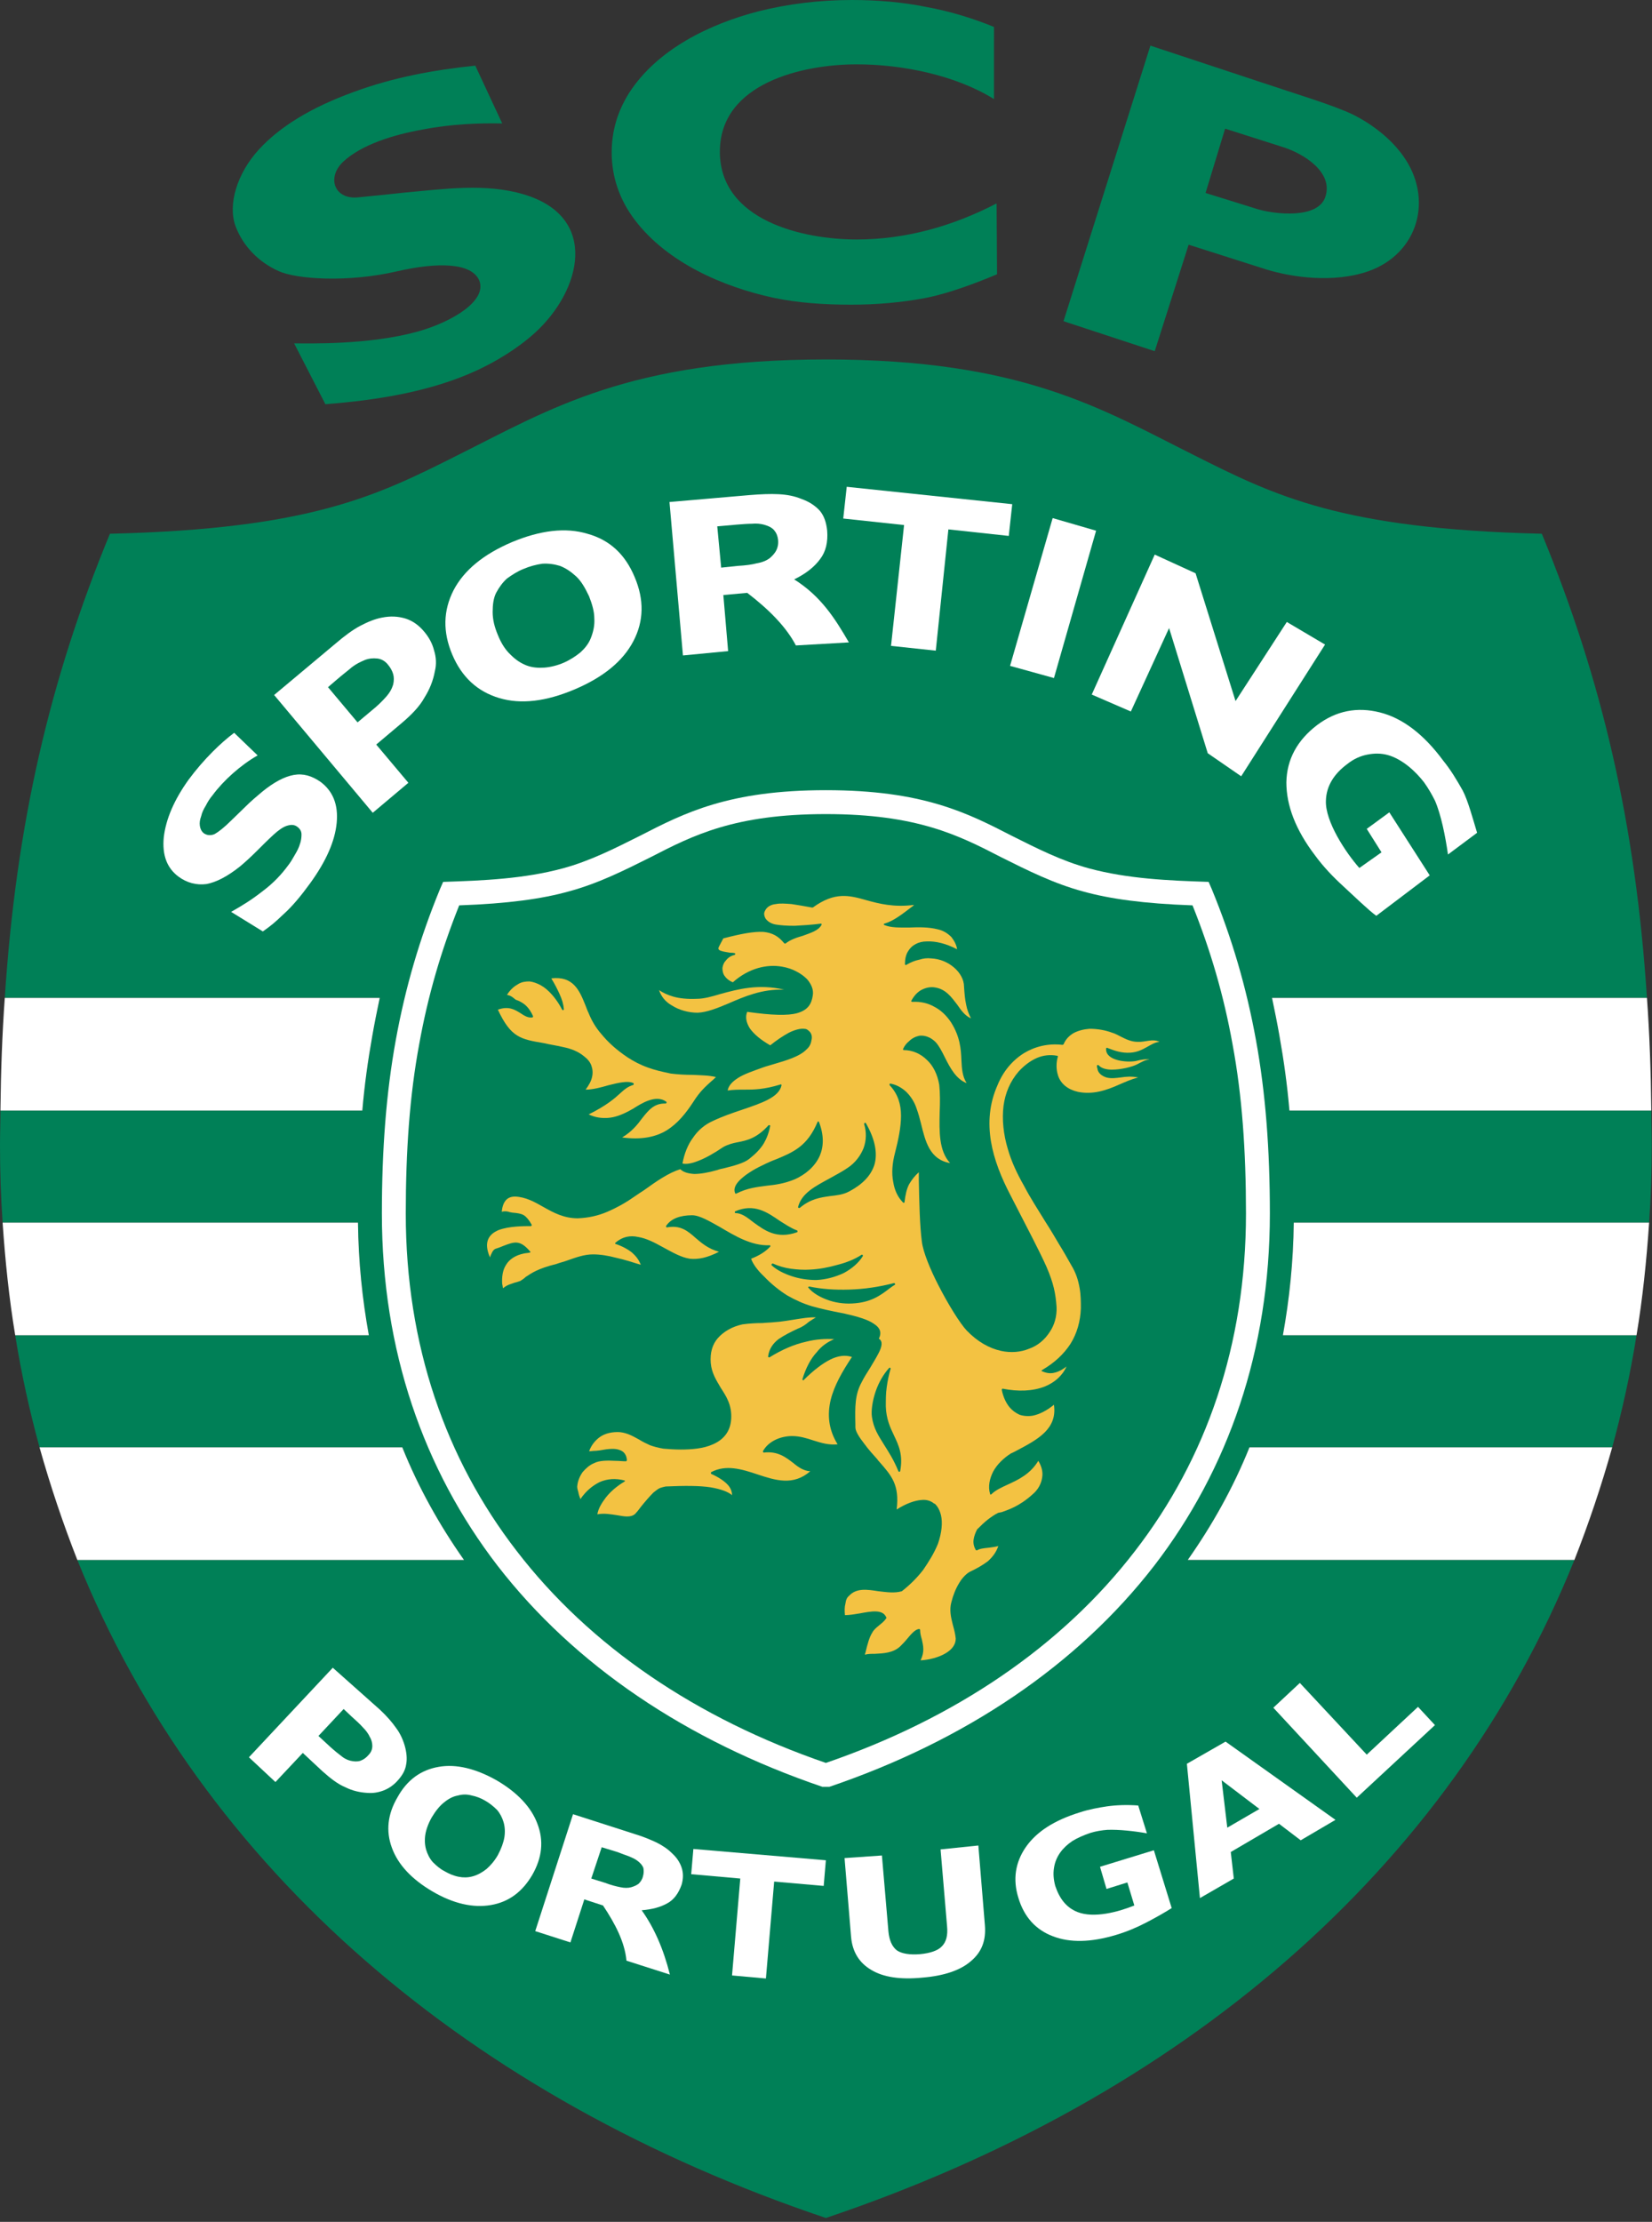 <svg width="273" height="367" viewBox="0 0 273 367" fill="none" xmlns="http://www.w3.org/2000/svg">
<rect x="0" y="0" width="273" height="367" fill="#333333" stroke="none"/>
<g clip-path="url(#clip0_29_42)">
<path fill-rule="evenodd" clip-rule="evenodd" d="M136.478 366.358C77.823 346.617 33.456 308.995 12.779 257.664H76.675C72.582 251.849 69.136 245.674 66.48 239.069H6.534C4.882 233.04 3.519 226.867 2.513 220.548H60.953C59.875 214.589 59.229 208.416 59.158 201.953H0.432C0.144 197.79 0 193.481 0 189.175C0 187.235 0.073 185.297 0.073 183.431H59.875C60.235 179.196 60.808 175.104 61.526 171.083C61.886 169 62.317 166.917 62.748 164.836H0.79C2.658 136.191 8.185 112.357 18.165 88.162C51.333 87.372 62.245 81.915 75.671 75.168C90.891 67.558 104.028 59.374 136.479 59.374C168.931 59.374 182.067 67.558 197.287 75.168C210.713 81.915 221.625 87.372 254.793 88.162C264.772 112.357 270.302 136.192 272.166 164.836H210.209C210.641 166.917 211.071 169 211.431 171.083C212.148 175.104 212.723 179.196 213.081 183.431H272.885C272.885 185.297 272.958 187.236 272.958 189.175C272.958 193.481 272.812 197.79 272.525 201.953H213.8C213.729 208.416 213.08 214.589 212.004 220.548H270.443C269.437 226.867 268.075 233.04 266.423 239.069H206.477C203.821 245.674 200.373 251.849 196.283 257.664H260.178C239.502 308.995 195.134 346.617 136.478 366.358Z" fill="#008057"/>
<path fill-rule="evenodd" clip-rule="evenodd" d="M266.424 239.069C264.628 245.458 262.546 251.635 260.178 257.664H196.283C200.374 251.849 203.822 245.674 206.478 239.069H266.424Z" fill="white"/>
<path fill-rule="evenodd" clip-rule="evenodd" d="M213.8 201.953C213.73 208.416 213.081 214.589 212.005 220.548H270.443C271.447 214.517 272.095 208.271 272.525 201.953H213.8Z" fill="white"/>
<path fill-rule="evenodd" clip-rule="evenodd" d="M210.209 164.835C210.641 166.917 211.071 168.999 211.431 171.082C212.148 175.103 212.723 179.195 213.081 183.431H272.885C272.813 176.969 272.597 170.795 272.166 164.835H210.209Z" fill="white"/>
<path fill-rule="evenodd" clip-rule="evenodd" d="M59.876 183.431C60.235 179.195 60.809 175.104 61.527 171.083C61.887 169 62.318 166.917 62.748 164.836H0.79C0.36 170.795 0.144 176.97 0.073 183.431H59.876Z" fill="white"/>
<path fill-rule="evenodd" clip-rule="evenodd" d="M60.953 220.548C59.875 214.589 59.23 208.416 59.158 201.953H0.432C0.862 208.271 1.508 214.517 2.513 220.548H60.953Z" fill="white"/>
<path fill-rule="evenodd" clip-rule="evenodd" d="M76.675 257.665C72.583 251.85 69.137 245.675 66.481 239.07H6.534C8.329 245.459 10.41 251.636 12.779 257.665H76.675Z" fill="white"/>
<path fill-rule="evenodd" clip-rule="evenodd" d="M137.053 295.141H135.905C113.505 287.532 94.982 275.11 82.204 258.596C70 242.733 63.107 223.062 63.107 200.446C63.107 189.822 63.825 180.487 65.404 171.801C66.984 163.114 69.353 155.001 72.727 146.817L73.23 145.667C79.835 145.453 86.584 145.165 92.973 143.442C97.496 142.222 101.588 140.14 105.752 138.057C113.147 134.252 120.47 130.519 136.48 130.519C152.489 130.519 159.812 134.252 167.207 138.057C171.37 140.139 175.462 142.221 179.985 143.442C186.376 145.165 193.125 145.453 199.728 145.667L200.231 146.817C203.606 155.001 205.974 163.114 207.553 171.801C209.135 180.487 209.852 189.822 209.852 200.446C209.852 223.061 202.959 242.733 190.753 258.596C177.976 275.109 159.454 287.532 137.053 295.141Z" fill="white"/>
<path fill-rule="evenodd" clip-rule="evenodd" d="M136.478 291.192C157.801 283.869 175.461 271.95 187.593 256.156C199.297 241.008 205.904 222.197 205.904 200.446C205.904 190.035 205.258 180.917 203.676 172.446C202.242 164.477 200.089 157.083 197.071 149.544C188.961 149.257 183.358 148.466 178.98 147.246C174.171 145.954 169.862 143.801 165.41 141.575C158.448 137.985 151.555 134.467 136.479 134.467C121.403 134.467 114.51 137.985 107.546 141.575C103.095 143.801 98.788 145.954 93.977 147.246C89.598 148.466 83.998 149.257 75.885 149.544C72.871 157.083 70.716 164.477 69.28 172.446C67.702 180.918 67.055 190.035 67.055 200.446C67.055 222.196 73.66 241.008 85.362 256.156C97.495 271.95 115.156 283.869 136.478 291.192Z" fill="#008057"/>
<path fill-rule="evenodd" clip-rule="evenodd" d="M52.983 129.155C54.995 130.663 55.927 132.888 55.641 135.904C55.353 138.919 53.917 142.221 51.261 145.883C49.754 147.965 48.318 149.688 46.882 150.981C45.446 152.345 44.871 152.847 43.435 153.852L38.194 150.621C40.205 149.472 41.497 148.683 43.435 147.176C45.159 145.883 46.523 144.447 47.671 142.867C47.959 142.507 48.317 141.934 48.676 141.287C49.107 140.57 49.394 139.996 49.538 139.492C49.754 138.918 49.825 138.344 49.825 137.841C49.825 137.339 49.609 136.909 49.107 136.549C48.605 136.19 48.102 136.19 47.383 136.406C46.738 136.622 46.02 137.124 45.16 137.913C44.297 138.704 43.365 139.637 42.431 140.571C41.497 141.504 40.635 142.294 39.703 143.084C37.549 144.807 35.682 145.74 34.102 146.027C32.451 146.242 30.871 145.812 29.508 144.807C27.57 143.371 26.778 141.218 27.066 138.274C27.425 135.258 28.79 132.1 31.159 128.797C32.379 127.146 33.743 125.566 35.18 124.13C36.4 122.91 37.548 121.905 38.697 121.043L42.575 124.776C39.774 126.356 36.903 128.94 35.107 131.381C34.677 131.884 34.319 132.458 34.031 133.033C33.673 133.607 33.385 134.181 33.241 134.827C33.026 135.401 32.955 135.904 33.026 136.407C33.097 136.91 33.312 137.34 33.672 137.627C34.174 137.985 34.82 138.057 35.467 137.771C36.113 137.412 37.045 136.694 38.339 135.401C39.129 134.613 39.989 133.823 40.707 133.103C41.497 132.314 42.359 131.596 43.291 130.806C45.229 129.227 46.953 128.293 48.532 128.005C50.112 127.719 51.548 128.15 52.983 129.155Z" fill="white"/>
<path fill-rule="evenodd" clip-rule="evenodd" d="M66.983 102.161C65.762 101.802 64.542 101.73 63.107 102.017C61.958 102.233 60.737 102.735 59.517 103.381C58.297 104.028 56.933 105.033 55.425 106.325L45.302 114.797L61.599 134.253L67.486 129.299L62.173 122.982L66.266 119.536C68.061 118.028 69.353 116.665 70.143 115.229C71.004 113.864 71.579 112.429 71.867 110.849C72.152 109.701 72.082 108.552 71.723 107.403C71.435 106.255 70.861 105.25 70.143 104.388C69.209 103.238 68.132 102.52 66.983 102.161ZM64.973 111.35C65.117 111.853 65.117 112.428 64.973 113.073C64.757 113.791 64.399 114.438 63.753 115.155C63.178 115.802 62.389 116.592 61.312 117.453L59.086 119.32L54.204 113.505L55.713 112.212C56.718 111.351 57.579 110.705 58.154 110.203C58.801 109.699 59.518 109.341 60.38 108.981C60.954 108.767 61.6 108.695 62.319 108.767C63.036 108.838 63.611 109.197 64.041 109.699C64.542 110.274 64.83 110.848 64.973 111.35Z" fill="white"/>
<path fill-rule="evenodd" clip-rule="evenodd" d="M97.064 88.161C93.475 87.085 89.311 87.587 84.644 89.526C79.906 91.535 76.675 94.191 74.952 97.494C73.229 100.868 73.157 104.387 74.737 108.12C76.316 111.853 78.9 114.223 82.49 115.299C86.079 116.376 90.243 115.874 94.981 113.863C99.72 111.853 102.951 109.197 104.674 105.894C106.397 102.592 106.469 99.074 104.889 95.342C103.31 91.535 100.726 89.167 97.064 88.161ZM95.915 107.761C95.126 108.407 94.12 109.053 93.116 109.484C92.11 109.915 90.962 110.202 89.957 110.274C88.951 110.346 87.947 110.274 87.013 109.915C86.079 109.556 85.218 108.981 84.428 108.192C83.566 107.402 82.85 106.325 82.275 104.889C81.7 103.525 81.413 102.305 81.413 101.085C81.413 99.864 81.556 98.787 81.987 97.926C82.489 96.992 83.064 96.203 83.781 95.556C84.571 94.982 85.577 94.335 86.51 93.977C87.514 93.545 88.592 93.259 89.597 93.115C90.602 93.043 91.608 93.187 92.541 93.473C93.474 93.833 94.336 94.407 95.197 95.197C96.058 95.987 96.704 97.136 97.35 98.5C97.853 99.792 98.213 101.013 98.213 102.161C98.284 103.238 98.068 104.315 97.638 105.391C97.28 106.325 96.633 107.114 95.915 107.761Z" fill="white"/>
<path fill-rule="evenodd" clip-rule="evenodd" d="M131.239 95.7C133.176 94.766 134.612 93.618 135.545 92.326C136.479 91.106 136.837 89.526 136.694 87.66C136.55 86.296 136.192 85.219 135.474 84.357C134.684 83.495 133.678 82.849 132.459 82.419C131.239 81.915 130.017 81.7 128.653 81.629C127.29 81.557 125.71 81.629 123.916 81.772L110.634 82.921L112.859 108.265L120.325 107.547L119.536 98.285L123.485 97.927C127.146 100.727 129.946 103.599 131.526 106.613L140.284 106.111C137.985 102.161 135.689 98.5 131.239 95.7ZM128.295 90.889C128.079 91.321 127.72 91.751 127.217 92.182C126.643 92.612 125.925 92.9 125.064 93.043C124.274 93.259 123.198 93.402 121.904 93.473L119.177 93.761L118.53 86.94L121.761 86.654C122.695 86.582 123.557 86.51 124.275 86.51C124.993 86.438 125.638 86.51 126.213 86.654C127.002 86.869 127.576 87.157 127.936 87.587C128.295 88.019 128.51 88.521 128.582 89.167C128.653 89.885 128.51 90.459 128.295 90.889Z" fill="white"/>
<path fill-rule="evenodd" clip-rule="evenodd" d="M167.277 83.279L139.925 80.408L139.35 85.648L149.402 86.725L147.247 106.684L154.642 107.474L156.724 87.443L166.703 88.521L167.277 83.279Z" fill="white"/>
<path fill-rule="evenodd" clip-rule="evenodd" d="M181.134 87.659L173.955 85.577L166.917 109.987L174.171 111.997L181.134 87.659Z" fill="white"/>
<path fill-rule="evenodd" clip-rule="evenodd" d="M218.969 106.468L212.651 102.735L204.179 115.802L197.574 94.694L190.825 91.607L180.416 114.725L186.878 117.525L193.196 103.74L199.585 124.416L205.112 128.222L218.969 106.468Z" fill="white"/>
<path fill-rule="evenodd" clip-rule="evenodd" d="M236.269 144.59L229.593 134.18L225.86 136.91L228.3 140.785L224.638 143.37C222.412 140.857 218.968 135.688 219.112 132.242C219.182 129.873 220.403 127.863 222.628 126.211C223.705 125.351 224.854 124.848 226.004 124.633C227.151 124.417 228.228 124.417 229.305 124.705C231.676 125.351 233.902 127.361 235.336 129.227C236.055 130.233 236.629 131.239 237.132 132.243C238.138 134.541 238.855 138.13 239.285 141.145L244.095 137.556C243.379 135.188 242.587 132.243 241.727 130.591C240.794 128.941 239.786 127.218 238.495 125.638C235.266 121.259 231.749 118.601 228.014 117.669C224.281 116.736 220.833 117.381 217.675 119.751C214.373 122.264 212.65 125.423 212.577 129.227C212.577 133.033 214.086 137.052 217.316 141.289C218.679 143.155 220.259 144.808 221.982 146.387C223.705 147.966 226.217 150.407 227.439 151.269L236.269 144.59Z" fill="white"/>
<path fill-rule="evenodd" clip-rule="evenodd" d="M65.691 294.135C65.045 294.854 64.327 295.355 63.466 295.715C62.532 296.074 61.671 296.216 60.737 296.145C59.445 296.074 58.225 295.787 57.075 295.211C55.854 294.708 54.634 293.777 53.271 292.555L50.039 289.542L45.517 294.351L41.137 290.26L54.994 275.47L62.819 282.431C63.967 283.51 64.83 284.514 65.475 285.449C66.624 286.956 67.485 289.542 67.126 291.406C66.983 292.412 66.481 293.274 65.691 294.135ZM60.882 289.899C61.312 289.469 61.527 288.966 61.527 288.392C61.527 287.889 61.383 287.316 61.097 286.883C60.809 286.239 60.379 285.735 59.949 285.305C59.517 284.802 58.872 284.227 58.081 283.51L56.789 282.29L52.625 286.739L54.491 288.465C55.281 289.182 55.999 289.756 56.573 290.188C57.147 290.618 57.722 290.832 58.297 290.905C58.8 290.976 59.302 290.976 59.733 290.762C60.092 290.618 60.523 290.329 60.882 289.899Z" fill="white"/>
<path fill-rule="evenodd" clip-rule="evenodd" d="M87.948 309.715C86.295 312.512 84.07 314.164 81.126 314.668C78.183 315.171 74.953 314.454 71.506 312.444C68.06 310.432 65.763 307.992 64.757 305.191C63.752 302.463 64.04 299.664 65.691 296.864C67.271 293.992 69.568 292.341 72.511 291.839C75.383 291.334 78.614 292.125 82.06 294.063C85.506 296.074 87.803 298.514 88.808 301.243C89.885 304.041 89.598 306.843 87.948 309.715ZM78.111 309.929C78.901 309.715 79.691 309.283 80.408 308.709C81.055 308.135 81.701 307.416 82.276 306.412C82.85 305.335 83.209 304.33 83.352 303.467C83.496 302.533 83.424 301.673 83.209 300.954C82.993 300.236 82.634 299.519 82.132 298.946C81.558 298.37 80.84 297.796 80.193 297.437C79.476 297.006 78.685 296.717 77.968 296.576C77.178 296.36 76.46 296.36 75.67 296.576C74.88 296.718 74.162 297.08 73.372 297.724C72.654 298.298 72.009 299.089 71.361 300.166C70.787 301.17 70.428 302.175 70.286 303.036C70.142 303.971 70.213 304.832 70.428 305.551C70.644 306.268 71.002 306.985 71.506 307.561C72.08 308.134 72.725 308.708 73.444 309.068C74.162 309.498 75.023 309.856 75.813 310.001C76.532 310.145 77.322 310.145 78.111 309.929Z" fill="white"/>
<path fill-rule="evenodd" clip-rule="evenodd" d="M110.705 326.155L103.527 323.858C103.239 320.77 101.659 317.753 99.649 314.739L96.562 313.734L94.265 320.842L88.45 318.976L94.695 299.663L104.961 302.964C106.397 303.396 107.545 303.899 108.48 304.33C109.485 304.833 110.346 305.406 111.064 306.123C111.854 306.843 112.356 307.632 112.644 308.495C112.93 309.355 112.93 310.29 112.644 311.294C112.141 312.73 111.352 313.807 110.274 314.381C109.126 315.027 107.762 315.387 106.039 315.531C108.049 318.33 109.628 321.848 110.705 326.155ZM106.254 309.929C106.398 309.425 106.398 308.995 106.326 308.565C106.183 308.135 105.823 307.703 105.321 307.345C104.961 307.059 104.459 306.842 103.957 306.628C103.383 306.412 102.737 306.196 102.019 305.909L99.434 305.119L97.711 310.29L100.008 311.005C100.942 311.367 101.804 311.581 102.522 311.724C103.168 311.868 103.814 311.868 104.317 311.724C104.819 311.581 105.25 311.367 105.537 311.149C105.823 310.862 106.111 310.504 106.254 309.929Z" fill="white"/>
<path fill-rule="evenodd" clip-rule="evenodd" d="M136.478 307.273L114.583 305.406L114.223 309.571L122.335 310.29L120.972 326.298L126.571 326.801L127.935 310.791L136.12 311.508L136.478 307.273Z" fill="white"/>
<path fill-rule="evenodd" clip-rule="evenodd" d="M161.677 304.832L155.432 305.478L156.508 318.186C156.652 319.693 156.365 320.77 155.648 321.487C155.002 322.206 153.638 322.636 152.059 322.779C150.406 322.925 148.97 322.709 148.181 322.133C147.391 321.487 146.961 320.483 146.817 319.046L145.741 306.482L139.566 306.912L140.642 319.907C140.858 322.422 142.008 324.215 143.945 325.364C145.955 326.586 148.756 327.016 152.417 326.657C156.006 326.368 158.735 325.437 160.458 323.927C162.252 322.42 162.971 320.482 162.755 317.969L161.677 304.832Z" fill="white"/>
<path fill-rule="evenodd" clip-rule="evenodd" d="M190.682 305.62L181.78 308.349L182.856 312.011L186.302 310.935L187.452 314.74C184.796 315.816 180.774 316.893 178.045 315.816C176.251 315.097 175.104 313.661 174.385 311.508C174.098 310.431 174.025 309.498 174.171 308.564C174.456 306.627 175.605 305.189 177.185 304.113C177.976 303.61 179.122 303.109 180.2 302.749C181.134 302.463 182.066 302.319 183 302.246C184.939 302.175 187.523 302.462 189.534 302.822L188.096 298.224C186.159 298.083 184.437 298.156 182.927 298.37C181.493 298.586 179.914 298.873 178.406 299.374C174.241 300.668 171.298 302.533 169.504 305.119C167.781 307.632 167.349 310.431 168.282 313.447C169.216 316.606 171.153 318.762 174.025 319.836C176.827 320.912 180.271 320.842 184.363 319.622C186.087 319.119 187.811 318.4 189.462 317.54C191.114 316.677 192.621 315.816 193.627 315.17L190.682 305.62Z" fill="white"/>
<path fill-rule="evenodd" clip-rule="evenodd" d="M220.692 300.597L214.947 303.972L211.358 301.243L203.389 305.909L203.89 310.29L198.293 313.518L196.138 291.333L202.529 287.673L220.692 300.597ZM208.126 298.801L201.882 294.062L202.814 301.887L208.126 298.801Z" fill="white"/>
<path fill-rule="evenodd" clip-rule="evenodd" d="M234.333 281.931L225.861 289.826L214.804 277.982L210.425 282.074L224.209 296.937L237.132 284.946L234.333 281.931Z" fill="white"/>
<path fill-rule="evenodd" clip-rule="evenodd" d="M48.605 56.716C51.045 56.716 60.881 57.004 68.993 54.778C74.88 53.127 80.552 49.609 79.188 46.306C77.896 43.363 72.295 43.291 65.69 44.798C57.363 46.736 48.963 46.091 46.092 44.798C42.86 43.363 40.205 40.778 38.911 37.332C37.619 33.742 39.198 28.646 42.716 24.768C46.235 20.892 51.475 17.733 58.368 15.221C64.972 12.78 71.649 11.559 78.542 10.841L82.992 20.39C79.187 20.318 74.665 20.462 69.854 21.395C64.972 22.255 59.732 23.908 56.716 26.708C53.917 29.365 55.28 33.026 59.23 32.595C61.455 32.379 64.327 32.093 66.912 31.805C73.372 31.23 80.193 30.225 86.511 32.093C99.145 35.826 96.059 48.03 88.377 54.994C85.434 57.65 81.915 59.733 78.829 61.167C71.075 64.757 62.029 66.121 53.773 66.768L48.605 56.716Z" fill="#008057"/>
<path fill-rule="evenodd" clip-rule="evenodd" d="M164.263 4.451C160.744 3.015 157.012 1.867 153.064 1.148C149.186 0.358 145.021 6.10352e-05 140.785 6.10352e-05C135.402 6.10352e-05 130.233 0.646 125.35 1.866C117.31 3.948 108.622 8.112 103.956 15.364C102.018 18.451 101.085 21.682 101.085 25.198C101.085 29.219 102.376 33.025 104.961 36.398C110.273 43.363 119.463 47.383 127.791 49.178C131.884 50.04 136.191 50.327 140.641 50.327C144.876 50.327 148.898 49.968 152.775 49.249C156.651 48.532 161.533 46.666 164.765 45.302L164.692 33.599C157.514 37.332 149.688 39.558 141.574 39.558C132.745 39.558 118.961 36.471 118.961 25.056C118.961 13.713 132.673 10.627 141.574 10.627C149.113 10.627 157.944 12.422 164.262 16.369L164.263 4.451Z" fill="#008057"/>
<path fill-rule="evenodd" clip-rule="evenodd" d="M190.825 58.009L196.426 40.419L209.275 44.512C213.511 45.804 220.332 46.809 226.148 44.798C234.405 41.855 236.918 32.809 231.891 25.774C229.809 22.83 226.649 20.461 223.636 18.953C220.404 17.373 214.087 15.507 208.343 13.569L190.108 7.538L175.749 53.055L190.825 58.009ZM219.04 32.45C217.892 36.255 210.57 35.394 207.768 34.532L199.224 31.876L202.455 21.251L212.147 24.339C215.452 25.415 220.332 28.43 219.04 32.45Z" fill="#008057"/>
<path fill-rule="evenodd" clip-rule="evenodd" d="M150.909 149.616C149.113 150.98 147.679 152.128 146.17 152.559C146.027 152.559 146.027 152.775 146.1 152.775C147.247 153.277 148.756 153.205 150.335 153.205C151.842 153.133 153.493 153.133 154.929 153.493C155.935 153.707 156.652 154.211 157.227 154.785C157.73 155.431 158.087 156.149 158.16 156.795C156.365 155.861 154.641 155.431 153.135 155.503C152.489 155.503 151.842 155.647 151.339 155.933C150.765 156.22 150.335 156.652 150.047 157.154C149.689 157.729 149.544 158.446 149.544 159.308C149.616 159.379 149.689 159.452 149.76 159.379C150.479 158.949 151.196 158.662 151.915 158.517C152.561 158.302 153.206 158.231 153.852 158.302C155.359 158.374 156.652 158.948 157.658 159.81C158.662 160.671 159.31 161.82 159.31 162.969C159.38 163.975 159.453 165.051 159.668 165.984C159.811 166.774 160.098 167.491 160.457 168.21C159.453 167.78 158.807 166.846 158.16 165.912C157.227 164.692 156.294 163.4 154.571 163.113C153.852 162.969 153.064 163.113 152.345 163.472C151.626 163.83 151.053 164.477 150.62 165.266C150.549 165.41 150.62 165.482 150.765 165.482C152.129 165.41 153.349 165.696 154.355 166.271C155.504 166.846 156.436 167.78 157.155 168.855C158.662 171.224 158.807 173.306 158.878 175.102C158.95 176.536 159.021 177.758 159.74 178.906C158.015 178.26 157.011 176.393 156.151 174.67C155.647 173.665 155.217 172.804 154.641 172.158C154.355 171.87 154.068 171.654 153.708 171.44C153.134 171.152 152.561 171.009 151.914 171.081C151.266 171.224 150.692 171.512 150.189 172.015C149.831 172.301 149.474 172.732 149.256 173.234C149.185 173.306 149.256 173.45 149.328 173.45C150.764 173.45 152.128 174.025 153.204 175.102C154.21 176.034 154.927 177.47 155.216 179.194C155.358 180.558 155.358 182.137 155.286 183.716C155.216 186.874 155.143 190.104 157.01 192.114C153.636 191.542 152.917 188.526 152.198 185.583C151.984 184.719 151.768 183.931 151.481 183.141C151.121 181.994 150.477 181.06 149.758 180.342C148.897 179.552 147.962 179.12 147.102 178.978C147.029 178.978 146.958 179.121 147.029 179.265C148.395 180.701 148.897 182.425 148.897 184.29C148.897 186.157 148.465 188.24 147.893 190.466C147.459 192.114 147.318 193.767 147.605 195.203C147.821 196.566 148.324 197.716 149.255 198.649C149.327 198.721 149.473 198.649 149.473 198.576C149.615 197.358 149.831 196.35 150.261 195.562C150.691 194.843 151.194 194.197 151.841 193.625C151.841 194.055 151.841 194.485 151.841 194.989C151.913 198.576 151.984 202.384 152.344 205.111C152.56 206.834 153.707 209.634 155.073 212.29C156.723 215.521 158.66 218.606 159.739 219.756C161.532 221.624 163.472 222.699 165.409 223.131C167.059 223.491 168.712 223.345 170.075 222.771C171.511 222.268 172.66 221.264 173.45 220.044C174.24 218.895 174.67 217.459 174.6 215.879C174.454 213.655 174.096 211.932 172.948 209.274C171.798 206.69 169.934 203.171 166.989 197.429C165.482 194.559 164.262 191.543 163.759 188.527C163.254 185.439 163.472 182.352 164.835 179.266C165.771 176.968 167.275 175.173 169.215 173.953C171.01 172.876 173.164 172.301 175.604 172.589C175.604 172.589 175.676 172.519 175.747 172.519C176.107 171.655 176.681 171.081 177.399 170.65C178.189 170.22 179.121 170.005 180.055 169.932C181.346 169.932 182.641 170.149 183.79 170.58C184.292 170.724 184.794 171.01 185.224 171.226C186.085 171.656 186.948 172.088 188.024 172.088C189.244 172.16 190.466 171.513 191.613 172.088C190.824 172.16 190.177 172.59 189.533 172.948C188.741 173.38 187.953 173.81 186.731 173.882C185.367 173.954 184.291 173.596 182.998 173.092C182.925 173.021 182.854 173.092 182.782 173.164C182.782 173.235 182.782 173.308 182.782 173.308C182.782 175.246 186.301 175.533 187.737 175.246C188.527 175.03 189.46 174.886 189.963 175.03C189.243 175.03 188.597 175.461 187.88 175.82C187.018 176.25 185.224 176.682 183.717 176.682C182.855 176.682 181.994 176.466 181.564 175.962C181.491 175.891 181.275 175.891 181.275 176.035C181.275 176.179 181.275 176.323 181.346 176.465C181.418 177.256 182.138 177.758 182.855 177.973C183.645 178.189 184.505 178.045 185.152 177.973C186.158 177.829 186.948 177.758 188.095 177.973C186.948 178.261 186.014 178.691 185.008 179.121C182.783 180.126 180.559 180.845 178.116 180.342C176.536 179.984 175.246 179.05 174.815 177.543C174.527 176.609 174.527 175.532 174.815 174.528C174.815 174.455 174.815 174.384 174.67 174.384C173.522 174.167 172.373 174.311 171.367 174.742C170.217 175.245 169.213 176.034 168.353 176.968C166.915 178.619 166.127 180.558 165.84 182.639C165.551 184.937 165.84 187.45 166.557 189.82C167.131 191.829 168.064 193.839 169.213 195.849C170.29 197.93 171.583 199.87 172.803 201.88C173.593 203.1 174.31 204.32 175.029 205.54C175.746 206.69 176.394 207.839 177.038 208.986C177.828 210.278 178.188 211.499 178.404 212.719C178.618 213.869 178.618 215.017 178.618 216.094C178.546 218.248 177.974 220.258 176.895 221.981C175.818 223.633 174.309 225.069 172.227 226.29C172.085 226.362 172.085 226.504 172.227 226.504C172.873 226.792 173.593 226.934 174.309 226.72C174.955 226.576 175.602 226.216 176.249 225.716C175.531 227.295 174.239 228.372 172.659 229.019C170.647 229.809 168.207 229.879 165.696 229.376C165.624 229.376 165.551 229.449 165.551 229.591C165.769 230.667 166.197 231.673 166.845 232.463C167.273 232.966 167.849 233.396 168.493 233.685C169.14 233.899 169.931 233.971 170.719 233.826C171.723 233.612 172.945 233.038 174.167 232.034C174.741 235.982 171.581 237.705 168.206 239.5C167.778 239.715 167.418 239.931 167.057 240.074C165.909 240.792 164.762 241.868 164.115 243.09C163.54 244.239 163.251 245.53 163.612 246.752C163.612 246.895 163.756 246.895 163.826 246.822C164.546 246.105 165.549 245.673 166.628 245.172C168.351 244.38 170.288 243.447 171.581 241.294C172.157 242.23 172.371 243.16 172.225 244.023C172.083 245.1 171.508 246.106 170.645 246.823C168.35 248.905 166.482 249.408 165.549 249.766C165.264 249.839 165.046 249.839 164.905 249.91C164.329 250.196 163.826 250.556 163.25 250.988C162.608 251.489 162.032 252.064 161.529 252.566L161.459 252.638C161.17 253.214 160.955 253.788 160.883 254.363C160.812 254.933 160.955 255.509 161.243 256.012C161.313 256.082 161.386 256.082 161.459 256.082C161.889 255.797 162.608 255.724 163.323 255.654C163.899 255.581 164.472 255.508 164.975 255.367C164.617 256.444 163.969 257.232 163.25 257.88C162.391 258.527 161.386 259.1 160.309 259.604C159.735 259.889 159.016 260.608 158.513 261.468C157.939 262.401 157.509 263.478 157.222 264.627C156.862 265.92 157.149 267.14 157.436 268.289C157.652 269.079 157.868 269.869 157.939 270.658C157.939 271.664 157.295 272.452 156.359 273.026C155.212 273.745 153.56 274.175 152.124 274.248C152.841 272.812 152.556 271.806 152.34 270.8C152.194 270.299 152.053 269.796 152.053 269.222C152.053 269.152 151.981 269.079 151.91 269.079C151.262 269.079 150.544 269.939 149.827 270.8C149.47 271.234 149.108 271.592 148.751 271.95C147.602 273.026 146.022 273.099 144.586 273.172C144.012 273.172 143.438 273.172 142.936 273.315C142.936 273.245 142.936 273.172 143.006 273.027C143.366 271.519 143.653 270.443 144.156 269.655C144.37 269.223 144.8 268.863 145.234 268.506C145.664 268.146 146.166 267.786 146.452 267.284C146.525 267.284 146.525 267.213 146.452 267.14C145.878 265.777 144.012 266.136 142.075 266.496C141.213 266.638 140.35 266.782 139.632 266.782C139.56 266.063 139.56 265.419 139.705 264.916C139.776 264.27 139.991 263.84 140.279 263.624C141.499 262.26 143.293 262.547 145.161 262.832C146.452 262.978 147.817 263.194 149.037 262.832C150.401 261.758 151.55 260.608 152.556 259.315C153.487 257.952 154.35 256.586 154.996 255.006C155.642 253.142 155.786 251.489 155.499 250.269C155.283 249.409 154.923 248.76 154.421 248.33V248.403C153.847 247.899 153.13 247.683 152.34 247.756C151.19 247.829 149.754 248.33 148.175 249.336C148.678 245.243 147.314 243.737 145.303 241.438C145.234 241.367 145.089 241.222 145.016 241.08C144.442 240.434 143.509 239.428 142.79 238.424C142.002 237.418 141.356 236.414 141.356 235.768C141.356 235.623 141.356 235.406 141.356 235.265C141.284 232.32 141.284 230.383 142.36 228.372C142.79 227.51 143.294 226.72 143.796 225.931C144.299 225.07 144.8 224.28 145.162 223.561C145.735 222.485 145.95 221.551 145.234 221.119C145.735 220.115 145.448 219.325 144.442 218.679C143.438 217.96 141.713 217.459 139.488 216.956C137.192 216.526 135.612 216.166 134.104 215.738C132.669 215.306 131.448 214.732 130.156 214.013C128.865 213.223 127.429 212.075 126.279 210.855C125.203 209.85 124.413 208.773 124.126 207.912C125.418 207.408 126.494 206.763 127.285 205.901C127.356 205.828 127.285 205.686 127.213 205.686C124.198 205.828 121.397 204.107 118.957 202.669C117.162 201.665 115.583 200.731 114.362 200.731C113.429 200.731 112.496 200.875 111.778 201.162C111.06 201.45 110.486 201.881 110.055 202.527C110.055 202.598 110.127 202.741 110.199 202.741C112.424 202.311 113.645 203.315 114.936 204.465C115.942 205.325 117.018 206.26 118.812 206.763C116.874 207.767 115.367 208.054 114.003 207.912C112.567 207.696 111.203 206.904 109.48 205.971C108.188 205.256 106.823 204.537 105.459 204.321C104.167 204.034 102.875 204.248 101.726 205.256C101.582 205.325 101.654 205.47 101.726 205.47C102.803 205.828 103.737 206.333 104.455 206.904C105.101 207.48 105.603 208.126 105.891 208.916C104.527 208.484 103.162 208.054 101.87 207.767C100.506 207.407 99.213 207.193 97.993 207.193C96.556 207.193 95.193 207.696 93.757 208.197C93.183 208.415 92.537 208.557 91.962 208.773C88.803 209.56 87.869 210.28 86.865 210.926C86.649 211.14 86.363 211.356 86.003 211.572C85.788 211.643 85.429 211.786 85.07 211.859C84.496 212.075 83.777 212.216 83.132 212.792C83.06 212.578 83.06 212.289 82.987 212.075C82.915 210.925 83.06 209.778 83.633 208.916C84.137 208.053 85.141 207.336 86.577 207.049C86.864 206.977 87.223 206.977 87.51 206.904C87.654 206.904 87.726 206.762 87.582 206.69C85.93 204.75 84.998 205.11 83.275 205.756C82.915 205.9 82.413 206.116 81.91 206.26C81.695 206.332 81.48 206.546 81.337 206.833C81.192 207.12 81.049 207.407 80.977 207.696C79.827 205.11 80.833 203.818 82.413 203.171C84.136 202.526 86.506 202.526 87.726 202.526C87.797 202.526 87.869 202.454 87.869 202.31C87.439 201.521 87.009 201.019 86.577 200.731C86.074 200.444 85.5 200.371 84.71 200.301C84.566 200.301 84.423 200.228 84.28 200.228C83.921 200.085 83.418 200.012 82.915 200.158C82.987 199.368 83.203 198.722 83.562 198.292C83.921 197.861 84.423 197.645 85.141 197.645C86.865 197.716 88.301 198.506 89.808 199.369C91.459 200.302 93.182 201.235 95.48 201.235C97.275 201.162 98.853 200.803 100.361 200.158C101.869 199.51 103.305 198.722 104.741 197.716C105.387 197.286 105.89 196.927 106.464 196.567C108.546 195.06 110.557 193.695 112.423 193.123C112.925 193.626 113.715 193.84 114.72 193.911C115.726 193.911 117.017 193.695 118.525 193.265C118.884 193.123 119.243 193.051 119.603 192.979C121.326 192.549 122.976 192.115 123.839 191.4C124.842 190.608 125.632 189.82 126.207 188.887C126.71 188.025 127.068 187.091 127.284 185.942C127.284 185.869 127.068 185.798 126.997 185.869C125.059 188.025 123.407 188.384 121.899 188.671C121.109 188.814 120.32 189.028 119.53 189.459C117.95 190.537 116.515 191.327 115.367 191.757C114.289 192.187 113.427 192.331 112.782 192.187C113.069 190.607 113.644 189.1 114.504 187.951C115.367 186.66 116.515 185.728 117.807 185.154C119.315 184.434 120.967 183.861 122.474 183.357C125.848 182.209 128.72 181.276 129.151 179.266C129.151 179.194 129.079 179.05 129.008 179.122C126.207 179.984 124.556 179.984 122.833 179.984C122.043 179.984 121.181 179.984 120.248 180.126C120.393 179.338 120.968 178.691 121.972 178.045C122.977 177.399 124.485 176.897 126.064 176.323C126.638 176.107 127.286 175.962 127.931 175.748C129.87 175.174 132.166 174.528 133.316 173.307C133.818 172.876 134.033 172.301 134.104 171.799C134.176 171.513 134.176 171.225 134.104 170.938C134.032 170.722 133.889 170.436 133.673 170.292C133.459 170.075 133.243 169.932 132.884 169.932C132.31 169.861 131.376 170.075 130.371 170.579C129.438 171.081 128.361 171.799 127.284 172.661C125.777 171.799 124.628 170.866 123.91 169.861C123.336 168.928 123.12 167.994 123.479 167.133C127.57 167.708 130.156 167.78 131.734 167.349C133.458 166.847 134.104 165.913 134.32 164.405C134.463 163.473 134.104 162.61 133.386 161.749C132.883 161.247 132.31 160.817 131.591 160.457C130.945 160.098 130.083 159.811 129.222 159.667C126.78 159.237 123.765 159.883 121.109 162.251C120.391 161.965 119.961 161.534 119.673 161.103C119.457 160.744 119.386 160.314 119.386 159.883C119.458 159.453 119.602 159.021 119.889 158.735C120.248 158.233 120.751 157.873 121.397 157.729C121.541 157.658 121.541 157.442 121.397 157.442C121.11 157.37 120.895 157.37 120.679 157.37C119.818 157.227 119.243 157.154 118.884 156.938C118.669 156.795 118.669 156.581 118.884 156.22L119.53 155C122.545 154.212 124.555 153.852 126.135 153.924C127.643 154.068 128.648 154.642 129.581 155.791C129.653 155.862 129.724 155.862 129.797 155.862C130.587 155.216 131.662 154.857 132.668 154.571C134.032 154.068 135.252 153.707 135.755 152.775C135.827 152.703 135.755 152.559 135.683 152.559C134.032 152.775 132.596 152.847 131.304 152.919C130.012 152.919 129.007 152.847 128.146 152.703C127.356 152.559 126.782 152.128 126.494 151.697C126.352 151.412 126.278 151.195 126.278 150.908C126.278 150.692 126.423 150.406 126.565 150.19C126.853 149.76 127.427 149.4 128.217 149.329C128.934 149.185 129.797 149.257 130.801 149.329C131.807 149.471 132.956 149.687 134.175 149.902C134.247 149.902 134.319 149.902 134.319 149.902C137.979 147.246 140.348 147.893 143.148 148.682C145.232 149.257 147.673 149.902 151.046 149.471C151.053 149.472 150.982 149.545 150.909 149.616Z" fill="#F3C242"/>
<path fill-rule="evenodd" clip-rule="evenodd" d="M83.782 164.333C84.286 164.405 84.572 164.621 84.86 164.835C85.004 164.979 85.147 165.051 85.218 165.124C85.865 165.338 86.511 165.696 87.014 166.2C87.444 166.63 87.803 167.205 88.091 167.85C88.091 167.994 88.018 168.066 87.947 168.066C87.228 168.138 86.654 167.78 86.008 167.348C85.074 166.774 84.068 166.127 82.275 166.774C84.428 171.369 86.008 171.655 89.884 172.301C90.746 172.519 91.822 172.661 93.043 172.947C94.479 173.234 95.628 173.738 96.489 174.455C97.063 174.885 97.494 175.387 97.71 175.962C97.925 176.537 97.996 177.184 97.853 177.83C97.71 178.547 97.35 179.194 96.777 179.984C97.925 179.984 99.29 179.624 100.51 179.266C102.233 178.836 103.741 178.476 104.674 178.906C104.746 178.978 104.746 179.122 104.674 179.194C103.741 179.481 103.238 179.912 102.521 180.558C101.587 181.42 100.295 182.568 97.28 184.076C98.356 184.579 99.361 184.72 100.438 184.651C101.586 184.579 102.735 184.148 103.955 183.502C104.099 183.43 104.315 183.286 104.602 183.142C105.966 182.28 108.407 180.701 110.13 181.994C110.202 182.065 110.13 182.28 109.986 182.28C108.12 182.209 107.186 183.357 106.11 184.72C105.32 185.798 104.386 186.946 102.807 187.879C105.966 188.313 108.335 187.81 110.13 186.731C111.996 185.584 113.36 183.861 114.581 181.994C115.658 180.271 116.663 179.409 117.451 178.691C117.811 178.404 118.098 178.117 118.314 177.901C117.164 177.615 115.801 177.615 114.508 177.543C113.216 177.543 111.995 177.47 110.847 177.327C109.483 177.04 108.191 176.754 107.042 176.323C105.821 175.891 104.745 175.317 103.739 174.671C101.801 173.379 100.436 172.087 99.432 170.866C98.354 169.645 97.709 168.425 97.278 167.348C97.062 166.916 96.919 166.487 96.775 166.127C95.769 163.614 94.764 161.173 91.103 161.604C91.678 162.538 92.109 163.4 92.468 164.188C92.898 165.122 93.114 165.912 93.185 166.701C93.185 166.846 92.97 166.915 92.899 166.773C91.965 164.978 90.673 163.472 89.381 162.752C88.735 162.394 88.089 162.179 87.513 162.107C86.868 162.107 86.222 162.179 85.648 162.537C85.004 162.898 84.357 163.401 83.782 164.333Z" fill="#F3C242"/>
<path fill-rule="evenodd" clip-rule="evenodd" d="M97.352 239.716C97.639 239.716 97.998 239.643 98.357 239.643C98.645 239.643 98.86 239.575 99.075 239.575C100.583 239.286 101.659 239.213 102.378 239.502C103.096 239.716 103.527 240.29 103.599 241.154C103.599 241.223 103.527 241.369 103.455 241.369C102.881 241.369 102.306 241.296 101.731 241.296C100.368 241.224 99.075 241.224 98.215 241.656C97.352 242.015 96.778 242.589 96.275 243.163C95.772 243.882 95.485 244.672 95.413 245.318C95.342 245.605 95.413 245.963 95.558 246.395C95.63 246.825 95.772 247.255 95.915 247.615C96.85 246.251 97.927 245.391 99.075 244.815C100.367 244.241 101.731 244.169 103.167 244.527C103.311 244.527 103.311 244.672 103.167 244.745C102.306 245.246 101.014 246.179 100.081 247.401C99.434 248.261 98.859 249.194 98.716 250.128C99.865 249.912 100.942 250.128 101.947 250.271C103.167 250.487 104.245 250.701 104.963 250.057C105.178 249.841 105.537 249.411 105.897 248.908C106.47 248.188 107.26 247.256 107.978 246.536C108.337 246.251 108.696 245.963 108.983 245.821C109.343 245.675 109.701 245.605 109.989 245.532C113.148 245.391 115.66 245.391 117.455 245.676C119.107 245.963 120.327 246.395 120.974 246.97C120.974 246.395 120.758 245.821 120.327 245.318C119.753 244.672 118.819 244.026 117.527 243.45C117.455 243.38 117.455 243.236 117.527 243.164C119.968 241.871 122.553 242.662 125.137 243.523C128.153 244.527 131.096 245.461 133.896 243.02C132.82 242.95 131.958 242.374 131.096 241.656C129.876 240.723 128.512 239.645 126.214 239.933C126.143 239.933 126.071 239.79 126.071 239.717C126.501 238.927 127.147 238.354 127.937 237.923C128.871 237.42 129.948 237.204 130.88 237.204C132.173 237.204 133.322 237.564 134.399 237.923C135.763 238.354 136.983 238.713 138.418 238.568C136.911 236.128 136.696 233.687 137.271 231.245C137.845 228.878 139.209 226.506 140.788 224.139C139.713 223.777 138.489 223.923 137.2 224.569C135.908 225.215 134.399 226.365 132.82 227.944C132.748 228.086 132.604 227.944 132.604 227.799C133.179 225.933 133.97 224.425 134.974 223.347C135.763 222.343 136.696 221.697 137.846 221.194C136.408 221.121 134.83 221.194 133.179 221.626C131.241 222.056 129.231 222.917 127.148 224.211C127.004 224.211 126.933 224.139 126.933 224.066C127.076 222.846 127.722 221.912 128.656 221.194C129.589 220.549 130.738 219.976 131.815 219.472C132.604 219.184 133.179 218.753 133.681 218.323C134.112 218.034 134.471 217.82 134.83 217.604C133.825 217.531 132.604 217.747 131.241 217.961C130.235 218.107 129.159 218.323 127.938 218.393C127.292 218.466 126.645 218.466 126 218.537C124.923 218.537 123.774 218.607 122.697 218.753C121.045 219.111 119.61 219.902 118.604 221.051C117.743 222.055 117.312 223.419 117.455 225.142C117.599 226.794 118.389 228.012 119.107 229.235C120.04 230.669 120.974 232.107 120.83 234.404C120.686 236.557 119.466 237.85 117.814 238.567C116.235 239.286 114.225 239.429 112.502 239.429C111.496 239.429 110.492 239.359 109.63 239.286C108.769 239.142 107.979 238.926 107.404 238.712C106.759 238.425 106.184 238.136 105.609 237.778C104.676 237.275 103.743 236.7 102.451 236.557C101.302 236.486 100.082 236.7 99.148 237.348C98.356 237.922 97.71 238.712 97.352 239.716Z" fill="#F3C242"/>
<path fill-rule="evenodd" clip-rule="evenodd" d="M108.91 163.545C109.269 164.621 109.987 165.483 110.992 166.056C112.213 166.847 113.792 167.276 115.299 167.276C116.807 167.206 118.459 166.559 120.325 165.769C122.981 164.621 125.925 163.328 129.586 163.472C125.35 162.467 121.904 163.4 119.033 164.19C117.597 164.621 116.305 164.979 115.156 164.979C113.578 165.051 112.284 164.908 111.28 164.621C110.274 164.333 109.556 163.976 108.91 163.545Z" fill="#F3C242"/>
<path fill-rule="evenodd" clip-rule="evenodd" d="M146.96 225.931C147.03 225.861 147.176 225.931 147.176 226.075C146.888 227.081 146.673 228.085 146.53 229.162C146.384 230.168 146.384 231.244 146.384 232.321C146.457 234.403 147.104 235.769 147.75 237.132C148.54 238.782 149.257 240.362 148.756 243.019C148.756 243.091 148.54 243.162 148.467 243.019C147.679 241.081 146.817 239.789 146.1 238.639C145.166 237.132 144.374 235.983 144.09 234.046C143.944 233.04 144.16 231.388 144.734 229.737C145.239 228.301 146.027 226.936 146.96 225.931Z" fill="#008057"/>
<path fill-rule="evenodd" clip-rule="evenodd" d="M133.608 212.721C134.326 213.583 135.474 214.23 136.623 214.66C137.913 215.164 139.423 215.378 140.785 215.307C143.944 215.163 145.524 213.943 147.031 212.793C147.319 212.579 147.606 212.363 147.895 212.218C147.963 212.145 147.895 211.932 147.749 211.932C145.238 212.579 142.794 212.936 140.354 213.009C137.985 213.081 135.831 212.936 133.749 212.506C133.608 212.507 133.464 212.652 133.608 212.721Z" fill="#008057"/>
<path fill-rule="evenodd" clip-rule="evenodd" d="M127.505 208.988C128.367 209.78 129.515 210.354 130.807 210.784C132.099 211.214 133.464 211.43 134.899 211.43C136.479 211.357 138.057 210.927 139.423 210.28C140.786 209.561 141.935 208.557 142.581 207.481C142.652 207.337 142.511 207.194 142.365 207.267C141.289 207.982 139.853 208.558 138.416 208.917C136.909 209.347 135.403 209.634 133.895 209.707C132.818 209.779 131.741 209.707 130.665 209.561C129.659 209.419 128.654 209.131 127.721 208.701C127.576 208.701 127.433 208.847 127.505 208.988Z" fill="#008057"/>
<path fill-rule="evenodd" clip-rule="evenodd" d="M121.546 200.373C122.551 200.373 123.484 201.09 124.489 201.882C126.284 203.173 128.295 204.752 131.74 203.532C131.812 203.462 131.812 203.316 131.74 203.246C130.736 202.886 129.803 202.24 128.87 201.666C126.788 200.23 124.634 198.723 121.475 200.087C121.402 200.159 121.402 200.373 121.546 200.373Z" fill="#008057"/>
<path fill-rule="evenodd" clip-rule="evenodd" d="M132.171 199.511C133.967 198.004 135.617 197.79 137.124 197.573C138.273 197.43 139.279 197.359 140.354 196.786C142.51 195.636 143.944 194.198 144.519 192.332C145.021 190.538 144.663 188.241 143.083 185.513C143.011 185.369 142.795 185.513 142.795 185.656C143.225 187.02 143.155 188.385 142.724 189.605C142.221 190.898 141.288 192.117 140.068 192.908C139.135 193.555 138.13 194.058 137.125 194.632C134.756 195.924 132.459 197.072 131.884 199.37C131.884 199.511 132.028 199.583 132.171 199.511Z" fill="#008057"/>
<path fill-rule="evenodd" clip-rule="evenodd" d="M121.69 197.143C123.556 196.21 125.136 196.067 126.715 195.851C128.151 195.709 129.658 195.491 131.381 194.775C133.105 193.985 134.684 192.692 135.474 190.899C136.12 189.391 136.192 187.523 135.33 185.297C135.33 185.225 135.114 185.225 135.114 185.297C133.464 189.246 131.239 190.252 128.295 191.472C127.505 191.759 126.715 192.117 125.854 192.551C124.489 193.195 123.124 194.058 122.264 194.918C121.546 195.637 121.187 196.352 121.475 197.072C121.474 197.143 121.618 197.216 121.69 197.143Z" fill="#008057"/>
</g>
<defs>
<clipPath id="clip0_29_42">
<rect width="272.957" height="366.358" fill="white" transform="translate(0 6.10352e-05)"/>
</clipPath>
</defs>
</svg>
